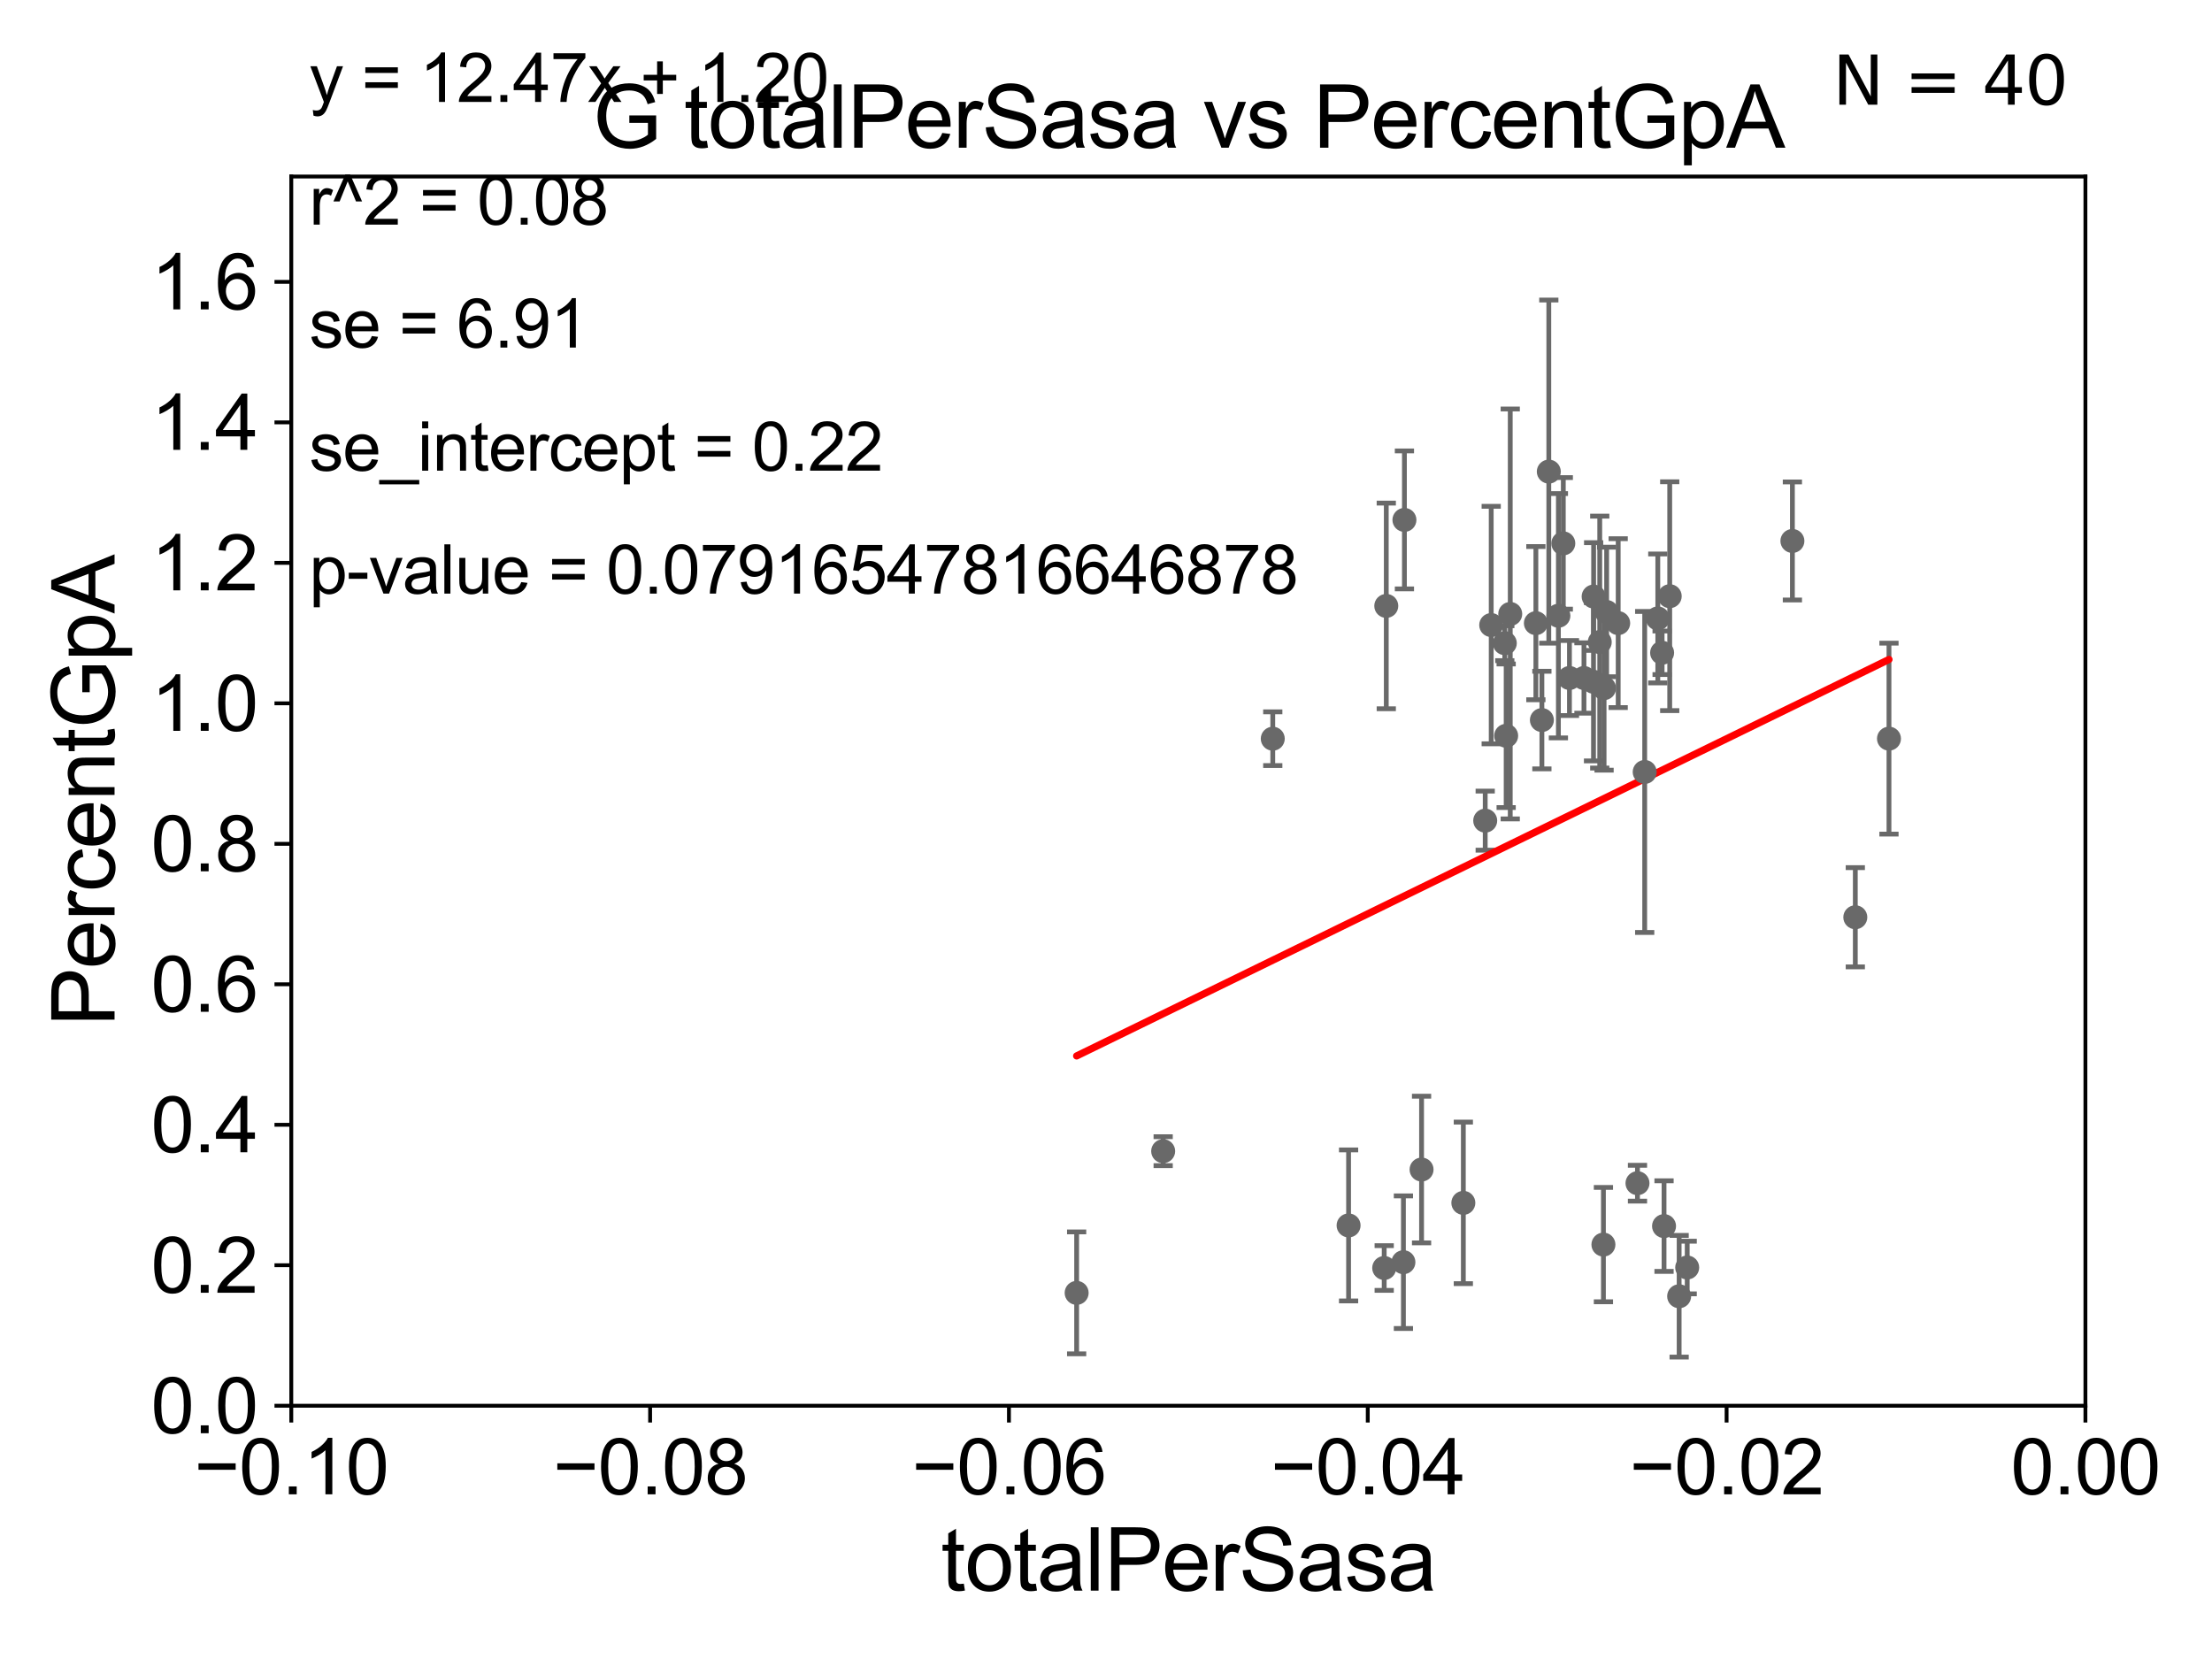<?xml version="1.0" encoding="utf-8" standalone="no"?>
<!DOCTYPE svg PUBLIC "-//W3C//DTD SVG 1.1//EN"
  "http://www.w3.org/Graphics/SVG/1.1/DTD/svg11.dtd">
<svg xmlns:xlink="http://www.w3.org/1999/xlink" width="460.8pt" height="345.6pt" viewBox="0 0 460.8 345.6" xmlns="http://www.w3.org/2000/svg" version="1.1">
 <defs>
  <style type="text/css">*{stroke-linejoin: round; stroke-linecap: butt}</style>
 </defs>
 <g id="figure_1">
  <g id="patch_1">
   <path d="M 0 345.6 
L 460.8 345.6 
L 460.8 0 
L 0 0 
z
" style="fill: #ffffff"/>
  </g>
  <g id="axes_1">
   <g id="patch_2">
    <path d="M 60.68 292.84 
L 434.43 292.84 
L 434.43 36.775 
L 60.68 36.775 
z
" style="fill: #ffffff"/>
   </g>
   <g id="PathCollection_1">
    <defs>
     <path id="md1b684c4c4" d="M 0 1.118 
C 0.297 1.118 0.581 1 0.791 0.791 
C 1 0.581 1.118 0.297 1.118 0 
C 1.118 -0.297 1 -0.581 0.791 -0.791 
C 0.581 -1 0.297 -1.118 0 -1.118 
C -0.297 -1.118 -0.581 -1 -0.791 -0.791 
C -1 -0.581 -1.118 -0.297 -1.118 0 
C -1.118 0.297 -1 0.581 -0.791 0.791 
C -0.581 1 -0.297 1.118 0 1.118 
z
" style="stroke: #696969"/>
    </defs>
    <g clip-path="url(#pcf79a5d7db)">
     <use xlink:href="#md1b684c4c4" x="265.141" y="153.884" style="fill: #696969; stroke: #696969"/>
     <use xlink:href="#md1b684c4c4" x="314.611" y="127.898" style="fill: #696969; stroke: #696969"/>
     <use xlink:href="#md1b684c4c4" x="331.959" y="142.026" style="fill: #696969; stroke: #696969"/>
     <use xlink:href="#md1b684c4c4" x="333.256" y="133.761" style="fill: #696969; stroke: #696969"/>
     <use xlink:href="#md1b684c4c4" x="324.643" y="128.271" style="fill: #696969; stroke: #696969"/>
     <use xlink:href="#md1b684c4c4" x="334.691" y="127.485" style="fill: #696969; stroke: #696969"/>
     <use xlink:href="#md1b684c4c4" x="349.797" y="270.034" style="fill: #696969; stroke: #696969"/>
     <use xlink:href="#md1b684c4c4" x="329.967" y="141.241" style="fill: #696969; stroke: #696969"/>
     <use xlink:href="#md1b684c4c4" x="313.478" y="133.988" style="fill: #696969; stroke: #696969"/>
     <use xlink:href="#md1b684c4c4" x="326.946" y="141.24" style="fill: #696969; stroke: #696969"/>
     <use xlink:href="#md1b684c4c4" x="346.65" y="255.418" style="fill: #696969; stroke: #696969"/>
     <use xlink:href="#md1b684c4c4" x="331.983" y="124.27" style="fill: #696969; stroke: #696969"/>
     <use xlink:href="#md1b684c4c4" x="351.475" y="264.045" style="fill: #696969; stroke: #696969"/>
     <use xlink:href="#md1b684c4c4" x="341.118" y="246.482" style="fill: #696969; stroke: #696969"/>
     <use xlink:href="#md1b684c4c4" x="345.351" y="128.83" style="fill: #696969; stroke: #696969"/>
     <use xlink:href="#md1b684c4c4" x="347.833" y="124.199" style="fill: #696969; stroke: #696969"/>
     <use xlink:href="#md1b684c4c4" x="373.39" y="112.694" style="fill: #696969; stroke: #696969"/>
     <use xlink:href="#md1b684c4c4" x="342.62" y="160.814" style="fill: #696969; stroke: #696969"/>
     <use xlink:href="#md1b684c4c4" x="292.357" y="262.939" style="fill: #696969; stroke: #696969"/>
     <use xlink:href="#md1b684c4c4" x="337.099" y="129.809" style="fill: #696969; stroke: #696969"/>
     <use xlink:href="#md1b684c4c4" x="280.935" y="255.278" style="fill: #696969; stroke: #696969"/>
     <use xlink:href="#md1b684c4c4" x="304.841" y="250.581" style="fill: #696969; stroke: #696969"/>
     <use xlink:href="#md1b684c4c4" x="288.787" y="126.225" style="fill: #696969; stroke: #696969"/>
     <use xlink:href="#md1b684c4c4" x="292.568" y="108.307" style="fill: #696969; stroke: #696969"/>
     <use xlink:href="#md1b684c4c4" x="310.646" y="130.211" style="fill: #696969; stroke: #696969"/>
     <use xlink:href="#md1b684c4c4" x="309.397" y="170.955" style="fill: #696969; stroke: #696969"/>
     <use xlink:href="#md1b684c4c4" x="325.665" y="113.195" style="fill: #696969; stroke: #696969"/>
     <use xlink:href="#md1b684c4c4" x="242.309" y="239.809" style="fill: #696969; stroke: #696969"/>
     <use xlink:href="#md1b684c4c4" x="319.951" y="129.815" style="fill: #696969; stroke: #696969"/>
     <use xlink:href="#md1b684c4c4" x="321.204" y="150.001" style="fill: #696969; stroke: #696969"/>
     <use xlink:href="#md1b684c4c4" x="322.645" y="98.244" style="fill: #696969; stroke: #696969"/>
     <use xlink:href="#md1b684c4c4" x="296.137" y="243.637" style="fill: #696969; stroke: #696969"/>
     <use xlink:href="#md1b684c4c4" x="334.023" y="259.271" style="fill: #696969; stroke: #696969"/>
     <use xlink:href="#md1b684c4c4" x="346.248" y="135.984" style="fill: #696969; stroke: #696969"/>
     <use xlink:href="#md1b684c4c4" x="313.76" y="153.276" style="fill: #696969; stroke: #696969"/>
     <use xlink:href="#md1b684c4c4" x="224.285" y="269.331" style="fill: #696969; stroke: #696969"/>
     <use xlink:href="#md1b684c4c4" x="288.354" y="264.146" style="fill: #696969; stroke: #696969"/>
     <use xlink:href="#md1b684c4c4" x="334.159" y="143.356" style="fill: #696969; stroke: #696969"/>
     <use xlink:href="#md1b684c4c4" x="393.508" y="153.873" style="fill: #696969; stroke: #696969"/>
     <use xlink:href="#md1b684c4c4" x="386.495" y="191.082" style="fill: #696969; stroke: #696969"/>
    </g>
   </g>
   <g id="matplotlib.axis_1">
    <g id="xtick_1">
     <g id="line2d_1">
      <defs>
       <path id="mfd4744ea91" d="M 0 0 
L 0 3.5 
" style="stroke: #000000; stroke-width: 0.8"/>
      </defs>
      <g>
       <use xlink:href="#mfd4744ea91" x="60.68" y="292.84" style="stroke: #000000; stroke-width: 0.8"/>
      </g>
     </g>
     <g id="text_1">
      <!-- −0.10 -->
      <g transform="translate(40.439 311.293)scale(0.16 -0.16)">
       <defs>
        <path id="ArialMT-2212" d="M 3381 1997 
L 356 1997 
L 356 2522 
L 3381 2522 
L 3381 1997 
z
" transform="scale(0.016)"/>
        <path id="ArialMT-30" d="M 266 2259 
Q 266 3072 433 3567 
Q 600 4063 929 4331 
Q 1259 4600 1759 4600 
Q 2128 4600 2406 4451 
Q 2684 4303 2865 4023 
Q 3047 3744 3150 3342 
Q 3253 2941 3253 2259 
Q 3253 1453 3087 958 
Q 2922 463 2592 192 
Q 2263 -78 1759 -78 
Q 1097 -78 719 397 
Q 266 969 266 2259 
z
M 844 2259 
Q 844 1131 1108 757 
Q 1372 384 1759 384 
Q 2147 384 2411 759 
Q 2675 1134 2675 2259 
Q 2675 3391 2411 3762 
Q 2147 4134 1753 4134 
Q 1366 4134 1134 3806 
Q 844 3388 844 2259 
z
" transform="scale(0.016)"/>
        <path id="ArialMT-2e" d="M 581 0 
L 581 641 
L 1222 641 
L 1222 0 
L 581 0 
z
" transform="scale(0.016)"/>
        <path id="ArialMT-31" d="M 2384 0 
L 1822 0 
L 1822 3584 
Q 1619 3391 1289 3197 
Q 959 3003 697 2906 
L 697 3450 
Q 1169 3672 1522 3987 
Q 1875 4303 2022 4600 
L 2384 4600 
L 2384 0 
z
" transform="scale(0.016)"/>
       </defs>
       <use xlink:href="#ArialMT-2212"/>
       <use xlink:href="#ArialMT-30" x="58.398"/>
       <use xlink:href="#ArialMT-2e" x="114.014"/>
       <use xlink:href="#ArialMT-31" x="141.797"/>
       <use xlink:href="#ArialMT-30" x="197.412"/>
      </g>
     </g>
    </g>
    <g id="xtick_2">
     <g id="line2d_2">
      <g>
       <use xlink:href="#mfd4744ea91" x="135.43" y="292.84" style="stroke: #000000; stroke-width: 0.8"/>
      </g>
     </g>
     <g id="text_2">
      <!-- −0.08 -->
      <g transform="translate(115.189 311.293)scale(0.16 -0.16)">
       <defs>
        <path id="ArialMT-38" d="M 1131 2484 
Q 781 2613 612 2850 
Q 444 3088 444 3419 
Q 444 3919 803 4259 
Q 1163 4600 1759 4600 
Q 2359 4600 2725 4251 
Q 3091 3903 3091 3403 
Q 3091 3084 2923 2848 
Q 2756 2613 2416 2484 
Q 2838 2347 3058 2040 
Q 3278 1734 3278 1309 
Q 3278 722 2862 322 
Q 2447 -78 1769 -78 
Q 1091 -78 675 323 
Q 259 725 259 1325 
Q 259 1772 486 2073 
Q 713 2375 1131 2484 
z
M 1019 3438 
Q 1019 3113 1228 2906 
Q 1438 2700 1772 2700 
Q 2097 2700 2305 2904 
Q 2513 3109 2513 3406 
Q 2513 3716 2298 3927 
Q 2084 4138 1766 4138 
Q 1444 4138 1231 3931 
Q 1019 3725 1019 3438 
z
M 838 1322 
Q 838 1081 952 856 
Q 1066 631 1291 507 
Q 1516 384 1775 384 
Q 2178 384 2440 643 
Q 2703 903 2703 1303 
Q 2703 1709 2433 1975 
Q 2163 2241 1756 2241 
Q 1359 2241 1098 1978 
Q 838 1716 838 1322 
z
" transform="scale(0.016)"/>
       </defs>
       <use xlink:href="#ArialMT-2212"/>
       <use xlink:href="#ArialMT-30" x="58.398"/>
       <use xlink:href="#ArialMT-2e" x="114.014"/>
       <use xlink:href="#ArialMT-30" x="141.797"/>
       <use xlink:href="#ArialMT-38" x="197.412"/>
      </g>
     </g>
    </g>
    <g id="xtick_3">
     <g id="line2d_3">
      <g>
       <use xlink:href="#mfd4744ea91" x="210.18" y="292.84" style="stroke: #000000; stroke-width: 0.8"/>
      </g>
     </g>
     <g id="text_3">
      <!-- −0.06 -->
      <g transform="translate(189.939 311.293)scale(0.16 -0.16)">
       <defs>
        <path id="ArialMT-36" d="M 3184 3459 
L 2625 3416 
Q 2550 3747 2413 3897 
Q 2184 4138 1850 4138 
Q 1581 4138 1378 3988 
Q 1113 3794 959 3422 
Q 806 3050 800 2363 
Q 1003 2672 1297 2822 
Q 1591 2972 1913 2972 
Q 2475 2972 2870 2558 
Q 3266 2144 3266 1488 
Q 3266 1056 3080 686 
Q 2894 316 2569 119 
Q 2244 -78 1831 -78 
Q 1128 -78 684 439 
Q 241 956 241 2144 
Q 241 3472 731 4075 
Q 1159 4600 1884 4600 
Q 2425 4600 2770 4297 
Q 3116 3994 3184 3459 
z
M 888 1484 
Q 888 1194 1011 928 
Q 1134 663 1356 523 
Q 1578 384 1822 384 
Q 2178 384 2434 671 
Q 2691 959 2691 1453 
Q 2691 1928 2437 2201 
Q 2184 2475 1800 2475 
Q 1419 2475 1153 2201 
Q 888 1928 888 1484 
z
" transform="scale(0.016)"/>
       </defs>
       <use xlink:href="#ArialMT-2212"/>
       <use xlink:href="#ArialMT-30" x="58.398"/>
       <use xlink:href="#ArialMT-2e" x="114.014"/>
       <use xlink:href="#ArialMT-30" x="141.797"/>
       <use xlink:href="#ArialMT-36" x="197.412"/>
      </g>
     </g>
    </g>
    <g id="xtick_4">
     <g id="line2d_4">
      <g>
       <use xlink:href="#mfd4744ea91" x="284.93" y="292.84" style="stroke: #000000; stroke-width: 0.8"/>
      </g>
     </g>
     <g id="text_4">
      <!-- −0.04 -->
      <g transform="translate(264.689 311.293)scale(0.16 -0.16)">
       <defs>
        <path id="ArialMT-34" d="M 2069 0 
L 2069 1097 
L 81 1097 
L 81 1613 
L 2172 4581 
L 2631 4581 
L 2631 1613 
L 3250 1613 
L 3250 1097 
L 2631 1097 
L 2631 0 
L 2069 0 
z
M 2069 1613 
L 2069 3678 
L 634 1613 
L 2069 1613 
z
" transform="scale(0.016)"/>
       </defs>
       <use xlink:href="#ArialMT-2212"/>
       <use xlink:href="#ArialMT-30" x="58.398"/>
       <use xlink:href="#ArialMT-2e" x="114.014"/>
       <use xlink:href="#ArialMT-30" x="141.797"/>
       <use xlink:href="#ArialMT-34" x="197.412"/>
      </g>
     </g>
    </g>
    <g id="xtick_5">
     <g id="line2d_5">
      <g>
       <use xlink:href="#mfd4744ea91" x="359.68" y="292.84" style="stroke: #000000; stroke-width: 0.8"/>
      </g>
     </g>
     <g id="text_5">
      <!-- −0.02 -->
      <g transform="translate(339.439 311.293)scale(0.16 -0.16)">
       <defs>
        <path id="ArialMT-32" d="M 3222 541 
L 3222 0 
L 194 0 
Q 188 203 259 391 
Q 375 700 629 1000 
Q 884 1300 1366 1694 
Q 2113 2306 2375 2664 
Q 2638 3022 2638 3341 
Q 2638 3675 2398 3904 
Q 2159 4134 1775 4134 
Q 1369 4134 1125 3890 
Q 881 3647 878 3216 
L 300 3275 
Q 359 3922 746 4261 
Q 1134 4600 1788 4600 
Q 2447 4600 2831 4234 
Q 3216 3869 3216 3328 
Q 3216 3053 3103 2787 
Q 2991 2522 2730 2228 
Q 2469 1934 1863 1422 
Q 1356 997 1212 845 
Q 1069 694 975 541 
L 3222 541 
z
" transform="scale(0.016)"/>
       </defs>
       <use xlink:href="#ArialMT-2212"/>
       <use xlink:href="#ArialMT-30" x="58.398"/>
       <use xlink:href="#ArialMT-2e" x="114.014"/>
       <use xlink:href="#ArialMT-30" x="141.797"/>
       <use xlink:href="#ArialMT-32" x="197.412"/>
      </g>
     </g>
    </g>
    <g id="xtick_6">
     <g id="line2d_6">
      <g>
       <use xlink:href="#mfd4744ea91" x="434.43" y="292.84" style="stroke: #000000; stroke-width: 0.8"/>
      </g>
     </g>
     <g id="text_6">
      <!-- 0.00 -->
      <g transform="translate(418.861 311.293)scale(0.16 -0.16)">
       <use xlink:href="#ArialMT-30"/>
       <use xlink:href="#ArialMT-2e" x="55.615"/>
       <use xlink:href="#ArialMT-30" x="83.398"/>
       <use xlink:href="#ArialMT-30" x="139.014"/>
      </g>
     </g>
    </g>
    <g id="text_7">
     <!-- totalPerSasa -->
     <g transform="translate(196.027 331.357)scale(0.18 -0.18)">
      <defs>
       <path id="ArialMT-74" d="M 1650 503 
L 1731 6 
Q 1494 -44 1306 -44 
Q 1000 -44 831 53 
Q 663 150 594 308 
Q 525 466 525 972 
L 525 2881 
L 113 2881 
L 113 3319 
L 525 3319 
L 525 4141 
L 1084 4478 
L 1084 3319 
L 1650 3319 
L 1650 2881 
L 1084 2881 
L 1084 941 
Q 1084 700 1114 631 
Q 1144 563 1211 522 
Q 1278 481 1403 481 
Q 1497 481 1650 503 
z
" transform="scale(0.016)"/>
       <path id="ArialMT-6f" d="M 213 1659 
Q 213 2581 725 3025 
Q 1153 3394 1769 3394 
Q 2453 3394 2887 2945 
Q 3322 2497 3322 1706 
Q 3322 1066 3130 698 
Q 2938 331 2570 128 
Q 2203 -75 1769 -75 
Q 1072 -75 642 372 
Q 213 819 213 1659 
z
M 791 1659 
Q 791 1022 1069 705 
Q 1347 388 1769 388 
Q 2188 388 2466 706 
Q 2744 1025 2744 1678 
Q 2744 2294 2464 2611 
Q 2184 2928 1769 2928 
Q 1347 2928 1069 2612 
Q 791 2297 791 1659 
z
" transform="scale(0.016)"/>
       <path id="ArialMT-61" d="M 2588 409 
Q 2275 144 1986 34 
Q 1697 -75 1366 -75 
Q 819 -75 525 192 
Q 231 459 231 875 
Q 231 1119 342 1320 
Q 453 1522 633 1644 
Q 813 1766 1038 1828 
Q 1203 1872 1538 1913 
Q 2219 1994 2541 2106 
Q 2544 2222 2544 2253 
Q 2544 2597 2384 2738 
Q 2169 2928 1744 2928 
Q 1347 2928 1158 2789 
Q 969 2650 878 2297 
L 328 2372 
Q 403 2725 575 2942 
Q 747 3159 1072 3276 
Q 1397 3394 1825 3394 
Q 2250 3394 2515 3294 
Q 2781 3194 2906 3042 
Q 3031 2891 3081 2659 
Q 3109 2516 3109 2141 
L 3109 1391 
Q 3109 606 3145 398 
Q 3181 191 3288 0 
L 2700 0 
Q 2613 175 2588 409 
z
M 2541 1666 
Q 2234 1541 1622 1453 
Q 1275 1403 1131 1340 
Q 988 1278 909 1158 
Q 831 1038 831 891 
Q 831 666 1001 516 
Q 1172 366 1500 366 
Q 1825 366 2078 508 
Q 2331 650 2450 897 
Q 2541 1088 2541 1459 
L 2541 1666 
z
" transform="scale(0.016)"/>
       <path id="ArialMT-6c" d="M 409 0 
L 409 4581 
L 972 4581 
L 972 0 
L 409 0 
z
" transform="scale(0.016)"/>
       <path id="ArialMT-50" d="M 494 0 
L 494 4581 
L 2222 4581 
Q 2678 4581 2919 4538 
Q 3256 4481 3484 4323 
Q 3713 4166 3852 3881 
Q 3991 3597 3991 3256 
Q 3991 2672 3619 2267 
Q 3247 1863 2275 1863 
L 1100 1863 
L 1100 0 
L 494 0 
z
M 1100 2403 
L 2284 2403 
Q 2872 2403 3119 2622 
Q 3366 2841 3366 3238 
Q 3366 3525 3220 3729 
Q 3075 3934 2838 4000 
Q 2684 4041 2272 4041 
L 1100 4041 
L 1100 2403 
z
" transform="scale(0.016)"/>
       <path id="ArialMT-65" d="M 2694 1069 
L 3275 997 
Q 3138 488 2766 206 
Q 2394 -75 1816 -75 
Q 1088 -75 661 373 
Q 234 822 234 1631 
Q 234 2469 665 2931 
Q 1097 3394 1784 3394 
Q 2450 3394 2872 2941 
Q 3294 2488 3294 1666 
Q 3294 1616 3291 1516 
L 816 1516 
Q 847 969 1125 678 
Q 1403 388 1819 388 
Q 2128 388 2347 550 
Q 2566 713 2694 1069 
z
M 847 1978 
L 2700 1978 
Q 2663 2397 2488 2606 
Q 2219 2931 1791 2931 
Q 1403 2931 1139 2672 
Q 875 2413 847 1978 
z
" transform="scale(0.016)"/>
       <path id="ArialMT-72" d="M 416 0 
L 416 3319 
L 922 3319 
L 922 2816 
Q 1116 3169 1280 3281 
Q 1444 3394 1641 3394 
Q 1925 3394 2219 3213 
L 2025 2691 
Q 1819 2813 1613 2813 
Q 1428 2813 1281 2702 
Q 1134 2591 1072 2394 
Q 978 2094 978 1738 
L 978 0 
L 416 0 
z
" transform="scale(0.016)"/>
       <path id="ArialMT-53" d="M 288 1472 
L 859 1522 
Q 900 1178 1048 958 
Q 1197 738 1509 602 
Q 1822 466 2213 466 
Q 2559 466 2825 569 
Q 3091 672 3220 851 
Q 3350 1031 3350 1244 
Q 3350 1459 3225 1620 
Q 3100 1781 2813 1891 
Q 2628 1963 1997 2114 
Q 1366 2266 1113 2400 
Q 784 2572 623 2826 
Q 463 3081 463 3397 
Q 463 3744 659 4045 
Q 856 4347 1234 4503 
Q 1613 4659 2075 4659 
Q 2584 4659 2973 4495 
Q 3363 4331 3572 4012 
Q 3781 3694 3797 3291 
L 3216 3247 
Q 3169 3681 2898 3903 
Q 2628 4125 2100 4125 
Q 1550 4125 1298 3923 
Q 1047 3722 1047 3438 
Q 1047 3191 1225 3031 
Q 1400 2872 2139 2705 
Q 2878 2538 3153 2413 
Q 3553 2228 3743 1945 
Q 3934 1663 3934 1294 
Q 3934 928 3725 604 
Q 3516 281 3123 101 
Q 2731 -78 2241 -78 
Q 1619 -78 1198 103 
Q 778 284 539 648 
Q 300 1013 288 1472 
z
" transform="scale(0.016)"/>
       <path id="ArialMT-73" d="M 197 991 
L 753 1078 
Q 800 744 1014 566 
Q 1228 388 1613 388 
Q 2000 388 2187 545 
Q 2375 703 2375 916 
Q 2375 1106 2209 1216 
Q 2094 1291 1634 1406 
Q 1016 1563 777 1677 
Q 538 1791 414 1992 
Q 291 2194 291 2438 
Q 291 2659 392 2848 
Q 494 3038 669 3163 
Q 800 3259 1026 3326 
Q 1253 3394 1513 3394 
Q 1903 3394 2198 3281 
Q 2494 3169 2634 2976 
Q 2775 2784 2828 2463 
L 2278 2388 
Q 2241 2644 2061 2787 
Q 1881 2931 1553 2931 
Q 1166 2931 1000 2803 
Q 834 2675 834 2503 
Q 834 2394 903 2306 
Q 972 2216 1119 2156 
Q 1203 2125 1616 2013 
Q 2213 1853 2448 1751 
Q 2684 1650 2818 1456 
Q 2953 1263 2953 975 
Q 2953 694 2789 445 
Q 2625 197 2315 61 
Q 2006 -75 1616 -75 
Q 969 -75 630 194 
Q 291 463 197 991 
z
" transform="scale(0.016)"/>
      </defs>
      <use xlink:href="#ArialMT-74"/>
      <use xlink:href="#ArialMT-6f" x="27.783"/>
      <use xlink:href="#ArialMT-74" x="83.398"/>
      <use xlink:href="#ArialMT-61" x="111.182"/>
      <use xlink:href="#ArialMT-6c" x="166.797"/>
      <use xlink:href="#ArialMT-50" x="189.014"/>
      <use xlink:href="#ArialMT-65" x="255.713"/>
      <use xlink:href="#ArialMT-72" x="311.328"/>
      <use xlink:href="#ArialMT-53" x="344.629"/>
      <use xlink:href="#ArialMT-61" x="411.328"/>
      <use xlink:href="#ArialMT-73" x="466.943"/>
      <use xlink:href="#ArialMT-61" x="516.943"/>
     </g>
    </g>
   </g>
   <g id="matplotlib.axis_2">
    <g id="ytick_1">
     <g id="line2d_7">
      <defs>
       <path id="m5aa71c67ee" d="M 0 0 
L -3.5 0 
" style="stroke: #000000; stroke-width: 0.8"/>
      </defs>
      <g>
       <use xlink:href="#m5aa71c67ee" x="60.68" y="292.84" style="stroke: #000000; stroke-width: 0.8"/>
      </g>
     </g>
     <g id="text_8">
      <!-- 0.0 -->
      <g transform="translate(31.44 298.566)scale(0.16 -0.16)">
       <use xlink:href="#ArialMT-30"/>
       <use xlink:href="#ArialMT-2e" x="55.615"/>
       <use xlink:href="#ArialMT-30" x="83.398"/>
      </g>
     </g>
    </g>
    <g id="ytick_2">
     <g id="line2d_8">
      <g>
       <use xlink:href="#m5aa71c67ee" x="60.68" y="263.575" style="stroke: #000000; stroke-width: 0.8"/>
      </g>
     </g>
     <g id="text_9">
      <!-- 0.2 -->
      <g transform="translate(31.44 269.302)scale(0.16 -0.16)">
       <use xlink:href="#ArialMT-30"/>
       <use xlink:href="#ArialMT-2e" x="55.615"/>
       <use xlink:href="#ArialMT-32" x="83.398"/>
      </g>
     </g>
    </g>
    <g id="ytick_3">
     <g id="line2d_9">
      <g>
       <use xlink:href="#m5aa71c67ee" x="60.68" y="234.311" style="stroke: #000000; stroke-width: 0.8"/>
      </g>
     </g>
     <g id="text_10">
      <!-- 0.4 -->
      <g transform="translate(31.44 240.037)scale(0.16 -0.16)">
       <use xlink:href="#ArialMT-30"/>
       <use xlink:href="#ArialMT-2e" x="55.615"/>
       <use xlink:href="#ArialMT-34" x="83.398"/>
      </g>
     </g>
    </g>
    <g id="ytick_4">
     <g id="line2d_10">
      <g>
       <use xlink:href="#m5aa71c67ee" x="60.68" y="205.046" style="stroke: #000000; stroke-width: 0.8"/>
      </g>
     </g>
     <g id="text_11">
      <!-- 0.6 -->
      <g transform="translate(31.44 210.772)scale(0.16 -0.16)">
       <use xlink:href="#ArialMT-30"/>
       <use xlink:href="#ArialMT-2e" x="55.615"/>
       <use xlink:href="#ArialMT-36" x="83.398"/>
      </g>
     </g>
    </g>
    <g id="ytick_5">
     <g id="line2d_11">
      <g>
       <use xlink:href="#m5aa71c67ee" x="60.68" y="175.782" style="stroke: #000000; stroke-width: 0.8"/>
      </g>
     </g>
     <g id="text_12">
      <!-- 0.8 -->
      <g transform="translate(31.44 181.508)scale(0.16 -0.16)">
       <use xlink:href="#ArialMT-30"/>
       <use xlink:href="#ArialMT-2e" x="55.615"/>
       <use xlink:href="#ArialMT-38" x="83.398"/>
      </g>
     </g>
    </g>
    <g id="ytick_6">
     <g id="line2d_12">
      <g>
       <use xlink:href="#m5aa71c67ee" x="60.68" y="146.517" style="stroke: #000000; stroke-width: 0.8"/>
      </g>
     </g>
     <g id="text_13">
      <!-- 1.0 -->
      <g transform="translate(31.44 152.243)scale(0.16 -0.16)">
       <use xlink:href="#ArialMT-31"/>
       <use xlink:href="#ArialMT-2e" x="55.615"/>
       <use xlink:href="#ArialMT-30" x="83.398"/>
      </g>
     </g>
    </g>
    <g id="ytick_7">
     <g id="line2d_13">
      <g>
       <use xlink:href="#m5aa71c67ee" x="60.68" y="117.252" style="stroke: #000000; stroke-width: 0.8"/>
      </g>
     </g>
     <g id="text_14">
      <!-- 1.2 -->
      <g transform="translate(31.44 122.979)scale(0.16 -0.16)">
       <use xlink:href="#ArialMT-31"/>
       <use xlink:href="#ArialMT-2e" x="55.615"/>
       <use xlink:href="#ArialMT-32" x="83.398"/>
      </g>
     </g>
    </g>
    <g id="ytick_8">
     <g id="line2d_14">
      <g>
       <use xlink:href="#m5aa71c67ee" x="60.68" y="87.988" style="stroke: #000000; stroke-width: 0.8"/>
      </g>
     </g>
     <g id="text_15">
      <!-- 1.4 -->
      <g transform="translate(31.44 93.714)scale(0.16 -0.16)">
       <use xlink:href="#ArialMT-31"/>
       <use xlink:href="#ArialMT-2e" x="55.615"/>
       <use xlink:href="#ArialMT-34" x="83.398"/>
      </g>
     </g>
    </g>
    <g id="ytick_9">
     <g id="line2d_15">
      <g>
       <use xlink:href="#m5aa71c67ee" x="60.68" y="58.723" style="stroke: #000000; stroke-width: 0.8"/>
      </g>
     </g>
     <g id="text_16">
      <!-- 1.6 -->
      <g transform="translate(31.44 64.45)scale(0.16 -0.16)">
       <use xlink:href="#ArialMT-31"/>
       <use xlink:href="#ArialMT-2e" x="55.615"/>
       <use xlink:href="#ArialMT-36" x="83.398"/>
      </g>
     </g>
    </g>
    <g id="text_17">
     <!-- PercentGpA -->
     <g transform="translate(23.863 213.831)rotate(-90)scale(0.18 -0.18)">
      <defs>
       <path id="ArialMT-63" d="M 2588 1216 
L 3141 1144 
Q 3050 572 2676 248 
Q 2303 -75 1759 -75 
Q 1078 -75 664 370 
Q 250 816 250 1647 
Q 250 2184 428 2587 
Q 606 2991 970 3192 
Q 1334 3394 1763 3394 
Q 2303 3394 2647 3120 
Q 2991 2847 3088 2344 
L 2541 2259 
Q 2463 2594 2264 2762 
Q 2066 2931 1784 2931 
Q 1359 2931 1093 2626 
Q 828 2322 828 1663 
Q 828 994 1084 691 
Q 1341 388 1753 388 
Q 2084 388 2306 591 
Q 2528 794 2588 1216 
z
" transform="scale(0.016)"/>
       <path id="ArialMT-6e" d="M 422 0 
L 422 3319 
L 928 3319 
L 928 2847 
Q 1294 3394 1984 3394 
Q 2284 3394 2536 3286 
Q 2788 3178 2913 3003 
Q 3038 2828 3088 2588 
Q 3119 2431 3119 2041 
L 3119 0 
L 2556 0 
L 2556 2019 
Q 2556 2363 2490 2533 
Q 2425 2703 2258 2804 
Q 2091 2906 1866 2906 
Q 1506 2906 1245 2678 
Q 984 2450 984 1813 
L 984 0 
L 422 0 
z
" transform="scale(0.016)"/>
       <path id="ArialMT-47" d="M 2638 1797 
L 2638 2334 
L 4578 2338 
L 4578 638 
Q 4131 281 3656 101 
Q 3181 -78 2681 -78 
Q 2006 -78 1454 211 
Q 903 500 622 1047 
Q 341 1594 341 2269 
Q 341 2938 620 3517 
Q 900 4097 1425 4378 
Q 1950 4659 2634 4659 
Q 3131 4659 3532 4498 
Q 3934 4338 4162 4050 
Q 4391 3763 4509 3300 
L 3963 3150 
Q 3859 3500 3706 3700 
Q 3553 3900 3268 4020 
Q 2984 4141 2638 4141 
Q 2222 4141 1919 4014 
Q 1616 3888 1430 3681 
Q 1244 3475 1141 3228 
Q 966 2803 966 2306 
Q 966 1694 1177 1281 
Q 1388 869 1791 669 
Q 2194 469 2647 469 
Q 3041 469 3416 620 
Q 3791 772 3984 944 
L 3984 1797 
L 2638 1797 
z
" transform="scale(0.016)"/>
       <path id="ArialMT-70" d="M 422 -1272 
L 422 3319 
L 934 3319 
L 934 2888 
Q 1116 3141 1344 3267 
Q 1572 3394 1897 3394 
Q 2322 3394 2647 3175 
Q 2972 2956 3137 2557 
Q 3303 2159 3303 1684 
Q 3303 1175 3120 767 
Q 2938 359 2589 142 
Q 2241 -75 1856 -75 
Q 1575 -75 1351 44 
Q 1128 163 984 344 
L 984 -1272 
L 422 -1272 
z
M 931 1641 
Q 931 1000 1190 694 
Q 1450 388 1819 388 
Q 2194 388 2461 705 
Q 2728 1022 2728 1688 
Q 2728 2322 2467 2637 
Q 2206 2953 1844 2953 
Q 1484 2953 1207 2617 
Q 931 2281 931 1641 
z
" transform="scale(0.016)"/>
       <path id="ArialMT-41" d="M -9 0 
L 1750 4581 
L 2403 4581 
L 4278 0 
L 3588 0 
L 3053 1388 
L 1138 1388 
L 634 0 
L -9 0 
z
M 1313 1881 
L 2866 1881 
L 2388 3150 
Q 2169 3728 2063 4100 
Q 1975 3659 1816 3225 
L 1313 1881 
z
" transform="scale(0.016)"/>
      </defs>
      <use xlink:href="#ArialMT-50"/>
      <use xlink:href="#ArialMT-65" x="66.699"/>
      <use xlink:href="#ArialMT-72" x="122.314"/>
      <use xlink:href="#ArialMT-63" x="155.615"/>
      <use xlink:href="#ArialMT-65" x="205.615"/>
      <use xlink:href="#ArialMT-6e" x="261.23"/>
      <use xlink:href="#ArialMT-74" x="316.846"/>
      <use xlink:href="#ArialMT-47" x="344.629"/>
      <use xlink:href="#ArialMT-70" x="422.412"/>
      <use xlink:href="#ArialMT-41" x="478.027"/>
     </g>
    </g>
   </g>
   <g id="LineCollection_1">
    <path d="M 265.141 159.478 
L 265.141 148.29 
" clip-path="url(#pcf79a5d7db)" style="fill: none; stroke: #696969"/>
    <path d="M 314.611 170.595 
L 314.611 85.201 
" clip-path="url(#pcf79a5d7db)" style="fill: none; stroke: #696969"/>
    <path d="M 331.959 158.513 
L 331.959 125.539 
" clip-path="url(#pcf79a5d7db)" style="fill: none; stroke: #696969"/>
    <path d="M 333.256 160.002 
L 333.256 107.521 
" clip-path="url(#pcf79a5d7db)" style="fill: none; stroke: #696969"/>
    <path d="M 324.643 153.721 
L 324.643 102.821 
" clip-path="url(#pcf79a5d7db)" style="fill: none; stroke: #696969"/>
    <path d="M 334.691 140.978 
L 334.691 113.992 
" clip-path="url(#pcf79a5d7db)" style="fill: none; stroke: #696969"/>
    <path d="M 349.797 282.705 
L 349.797 257.362 
" clip-path="url(#pcf79a5d7db)" style="fill: none; stroke: #696969"/>
    <path d="M 329.967 148.57 
L 329.967 133.913 
" clip-path="url(#pcf79a5d7db)" style="fill: none; stroke: #696969"/>
    <path d="M 313.478 137.624 
L 313.478 130.353 
" clip-path="url(#pcf79a5d7db)" style="fill: none; stroke: #696969"/>
    <path d="M 326.946 149.056 
L 326.946 133.425 
" clip-path="url(#pcf79a5d7db)" style="fill: none; stroke: #696969"/>
    <path d="M 346.65 264.856 
L 346.65 245.979 
" clip-path="url(#pcf79a5d7db)" style="fill: none; stroke: #696969"/>
    <path d="M 331.983 135.492 
L 331.983 113.048 
" clip-path="url(#pcf79a5d7db)" style="fill: none; stroke: #696969"/>
    <path d="M 351.475 269.528 
L 351.475 258.562 
" clip-path="url(#pcf79a5d7db)" style="fill: none; stroke: #696969"/>
    <path d="M 341.118 250.215 
L 341.118 242.748 
" clip-path="url(#pcf79a5d7db)" style="fill: none; stroke: #696969"/>
    <path d="M 345.351 142.256 
L 345.351 115.404 
" clip-path="url(#pcf79a5d7db)" style="fill: none; stroke: #696969"/>
    <path d="M 347.833 148.034 
L 347.833 100.364 
" clip-path="url(#pcf79a5d7db)" style="fill: none; stroke: #696969"/>
    <path d="M 373.39 124.987 
L 373.39 100.401 
" clip-path="url(#pcf79a5d7db)" style="fill: none; stroke: #696969"/>
    <path d="M 342.62 194.248 
L 342.62 127.379 
" clip-path="url(#pcf79a5d7db)" style="fill: none; stroke: #696969"/>
    <path d="M 292.357 276.751 
L 292.357 249.126 
" clip-path="url(#pcf79a5d7db)" style="fill: none; stroke: #696969"/>
    <path d="M 337.099 147.398 
L 337.099 112.22 
" clip-path="url(#pcf79a5d7db)" style="fill: none; stroke: #696969"/>
    <path d="M 280.935 271.005 
L 280.935 239.552 
" clip-path="url(#pcf79a5d7db)" style="fill: none; stroke: #696969"/>
    <path d="M 304.841 267.408 
L 304.841 233.754 
" clip-path="url(#pcf79a5d7db)" style="fill: none; stroke: #696969"/>
    <path d="M 288.787 147.644 
L 288.787 104.806 
" clip-path="url(#pcf79a5d7db)" style="fill: none; stroke: #696969"/>
    <path d="M 292.568 122.681 
L 292.568 93.933 
" clip-path="url(#pcf79a5d7db)" style="fill: none; stroke: #696969"/>
    <path d="M 310.646 154.95 
L 310.646 105.473 
" clip-path="url(#pcf79a5d7db)" style="fill: none; stroke: #696969"/>
    <path d="M 309.397 177.108 
L 309.397 164.801 
" clip-path="url(#pcf79a5d7db)" style="fill: none; stroke: #696969"/>
    <path d="M 325.665 126.9 
L 325.665 99.49 
" clip-path="url(#pcf79a5d7db)" style="fill: none; stroke: #696969"/>
    <path d="M 242.309 242.825 
L 242.309 236.793 
" clip-path="url(#pcf79a5d7db)" style="fill: none; stroke: #696969"/>
    <path d="M 319.951 145.774 
L 319.951 113.856 
" clip-path="url(#pcf79a5d7db)" style="fill: none; stroke: #696969"/>
    <path d="M 321.204 160.164 
L 321.204 139.838 
" clip-path="url(#pcf79a5d7db)" style="fill: none; stroke: #696969"/>
    <path d="M 322.645 133.986 
L 322.645 62.503 
" clip-path="url(#pcf79a5d7db)" style="fill: none; stroke: #696969"/>
    <path d="M 296.137 258.912 
L 296.137 228.361 
" clip-path="url(#pcf79a5d7db)" style="fill: none; stroke: #696969"/>
    <path d="M 334.023 271.182 
L 334.023 247.36 
" clip-path="url(#pcf79a5d7db)" style="fill: none; stroke: #696969"/>
    <path d="M 346.248 140.52 
L 346.248 131.448 
" clip-path="url(#pcf79a5d7db)" style="fill: none; stroke: #696969"/>
    <path d="M 313.76 168.229 
L 313.76 138.323 
" clip-path="url(#pcf79a5d7db)" style="fill: none; stroke: #696969"/>
    <path d="M 224.285 282.032 
L 224.285 256.63 
" clip-path="url(#pcf79a5d7db)" style="fill: none; stroke: #696969"/>
    <path d="M 288.354 268.803 
L 288.354 259.488 
" clip-path="url(#pcf79a5d7db)" style="fill: none; stroke: #696969"/>
    <path d="M 334.159 160.438 
L 334.159 126.274 
" clip-path="url(#pcf79a5d7db)" style="fill: none; stroke: #696969"/>
    <path d="M 393.508 173.761 
L 393.508 133.985 
" clip-path="url(#pcf79a5d7db)" style="fill: none; stroke: #696969"/>
    <path d="M 386.495 201.42 
L 386.495 180.744 
" clip-path="url(#pcf79a5d7db)" style="fill: none; stroke: #696969"/>
   </g>
   <g id="line2d_16">
    <defs>
     <path id="md0ecd749f9" d="M 2 0 
L -2 -0 
" style="stroke: #696969"/>
    </defs>
    <g clip-path="url(#pcf79a5d7db)">
     <use xlink:href="#md0ecd749f9" x="265.141" y="159.478" style="fill: #696969; stroke: #696969"/>
     <use xlink:href="#md0ecd749f9" x="314.611" y="170.595" style="fill: #696969; stroke: #696969"/>
     <use xlink:href="#md0ecd749f9" x="331.959" y="158.513" style="fill: #696969; stroke: #696969"/>
     <use xlink:href="#md0ecd749f9" x="333.256" y="160.002" style="fill: #696969; stroke: #696969"/>
     <use xlink:href="#md0ecd749f9" x="324.643" y="153.721" style="fill: #696969; stroke: #696969"/>
     <use xlink:href="#md0ecd749f9" x="334.691" y="140.978" style="fill: #696969; stroke: #696969"/>
     <use xlink:href="#md0ecd749f9" x="349.797" y="282.705" style="fill: #696969; stroke: #696969"/>
     <use xlink:href="#md0ecd749f9" x="329.967" y="148.57" style="fill: #696969; stroke: #696969"/>
     <use xlink:href="#md0ecd749f9" x="313.478" y="137.624" style="fill: #696969; stroke: #696969"/>
     <use xlink:href="#md0ecd749f9" x="326.946" y="149.056" style="fill: #696969; stroke: #696969"/>
     <use xlink:href="#md0ecd749f9" x="346.65" y="264.856" style="fill: #696969; stroke: #696969"/>
     <use xlink:href="#md0ecd749f9" x="331.983" y="135.492" style="fill: #696969; stroke: #696969"/>
     <use xlink:href="#md0ecd749f9" x="351.475" y="269.528" style="fill: #696969; stroke: #696969"/>
     <use xlink:href="#md0ecd749f9" x="341.118" y="250.215" style="fill: #696969; stroke: #696969"/>
     <use xlink:href="#md0ecd749f9" x="345.351" y="142.256" style="fill: #696969; stroke: #696969"/>
     <use xlink:href="#md0ecd749f9" x="347.833" y="148.034" style="fill: #696969; stroke: #696969"/>
     <use xlink:href="#md0ecd749f9" x="373.39" y="124.987" style="fill: #696969; stroke: #696969"/>
     <use xlink:href="#md0ecd749f9" x="342.62" y="194.248" style="fill: #696969; stroke: #696969"/>
     <use xlink:href="#md0ecd749f9" x="292.357" y="276.751" style="fill: #696969; stroke: #696969"/>
     <use xlink:href="#md0ecd749f9" x="337.099" y="147.398" style="fill: #696969; stroke: #696969"/>
     <use xlink:href="#md0ecd749f9" x="280.935" y="271.005" style="fill: #696969; stroke: #696969"/>
     <use xlink:href="#md0ecd749f9" x="304.841" y="267.408" style="fill: #696969; stroke: #696969"/>
     <use xlink:href="#md0ecd749f9" x="288.787" y="147.644" style="fill: #696969; stroke: #696969"/>
     <use xlink:href="#md0ecd749f9" x="292.568" y="122.681" style="fill: #696969; stroke: #696969"/>
     <use xlink:href="#md0ecd749f9" x="310.646" y="154.95" style="fill: #696969; stroke: #696969"/>
     <use xlink:href="#md0ecd749f9" x="309.397" y="177.108" style="fill: #696969; stroke: #696969"/>
     <use xlink:href="#md0ecd749f9" x="325.665" y="126.9" style="fill: #696969; stroke: #696969"/>
     <use xlink:href="#md0ecd749f9" x="242.309" y="242.825" style="fill: #696969; stroke: #696969"/>
     <use xlink:href="#md0ecd749f9" x="319.951" y="145.774" style="fill: #696969; stroke: #696969"/>
     <use xlink:href="#md0ecd749f9" x="321.204" y="160.164" style="fill: #696969; stroke: #696969"/>
     <use xlink:href="#md0ecd749f9" x="322.645" y="133.986" style="fill: #696969; stroke: #696969"/>
     <use xlink:href="#md0ecd749f9" x="296.137" y="258.912" style="fill: #696969; stroke: #696969"/>
     <use xlink:href="#md0ecd749f9" x="334.023" y="271.182" style="fill: #696969; stroke: #696969"/>
     <use xlink:href="#md0ecd749f9" x="346.248" y="140.52" style="fill: #696969; stroke: #696969"/>
     <use xlink:href="#md0ecd749f9" x="313.76" y="168.229" style="fill: #696969; stroke: #696969"/>
     <use xlink:href="#md0ecd749f9" x="224.285" y="282.032" style="fill: #696969; stroke: #696969"/>
     <use xlink:href="#md0ecd749f9" x="288.354" y="268.803" style="fill: #696969; stroke: #696969"/>
     <use xlink:href="#md0ecd749f9" x="334.159" y="160.438" style="fill: #696969; stroke: #696969"/>
     <use xlink:href="#md0ecd749f9" x="393.508" y="173.761" style="fill: #696969; stroke: #696969"/>
     <use xlink:href="#md0ecd749f9" x="386.495" y="201.42" style="fill: #696969; stroke: #696969"/>
    </g>
   </g>
   <g id="line2d_17">
    <g clip-path="url(#pcf79a5d7db)">
     <use xlink:href="#md0ecd749f9" x="265.141" y="148.29" style="fill: #696969; stroke: #696969"/>
     <use xlink:href="#md0ecd749f9" x="314.611" y="85.201" style="fill: #696969; stroke: #696969"/>
     <use xlink:href="#md0ecd749f9" x="331.959" y="125.539" style="fill: #696969; stroke: #696969"/>
     <use xlink:href="#md0ecd749f9" x="333.256" y="107.521" style="fill: #696969; stroke: #696969"/>
     <use xlink:href="#md0ecd749f9" x="324.643" y="102.821" style="fill: #696969; stroke: #696969"/>
     <use xlink:href="#md0ecd749f9" x="334.691" y="113.992" style="fill: #696969; stroke: #696969"/>
     <use xlink:href="#md0ecd749f9" x="349.797" y="257.362" style="fill: #696969; stroke: #696969"/>
     <use xlink:href="#md0ecd749f9" x="329.967" y="133.913" style="fill: #696969; stroke: #696969"/>
     <use xlink:href="#md0ecd749f9" x="313.478" y="130.353" style="fill: #696969; stroke: #696969"/>
     <use xlink:href="#md0ecd749f9" x="326.946" y="133.425" style="fill: #696969; stroke: #696969"/>
     <use xlink:href="#md0ecd749f9" x="346.65" y="245.979" style="fill: #696969; stroke: #696969"/>
     <use xlink:href="#md0ecd749f9" x="331.983" y="113.048" style="fill: #696969; stroke: #696969"/>
     <use xlink:href="#md0ecd749f9" x="351.475" y="258.562" style="fill: #696969; stroke: #696969"/>
     <use xlink:href="#md0ecd749f9" x="341.118" y="242.748" style="fill: #696969; stroke: #696969"/>
     <use xlink:href="#md0ecd749f9" x="345.351" y="115.404" style="fill: #696969; stroke: #696969"/>
     <use xlink:href="#md0ecd749f9" x="347.833" y="100.364" style="fill: #696969; stroke: #696969"/>
     <use xlink:href="#md0ecd749f9" x="373.39" y="100.401" style="fill: #696969; stroke: #696969"/>
     <use xlink:href="#md0ecd749f9" x="342.62" y="127.379" style="fill: #696969; stroke: #696969"/>
     <use xlink:href="#md0ecd749f9" x="292.357" y="249.126" style="fill: #696969; stroke: #696969"/>
     <use xlink:href="#md0ecd749f9" x="337.099" y="112.22" style="fill: #696969; stroke: #696969"/>
     <use xlink:href="#md0ecd749f9" x="280.935" y="239.552" style="fill: #696969; stroke: #696969"/>
     <use xlink:href="#md0ecd749f9" x="304.841" y="233.754" style="fill: #696969; stroke: #696969"/>
     <use xlink:href="#md0ecd749f9" x="288.787" y="104.806" style="fill: #696969; stroke: #696969"/>
     <use xlink:href="#md0ecd749f9" x="292.568" y="93.933" style="fill: #696969; stroke: #696969"/>
     <use xlink:href="#md0ecd749f9" x="310.646" y="105.473" style="fill: #696969; stroke: #696969"/>
     <use xlink:href="#md0ecd749f9" x="309.397" y="164.801" style="fill: #696969; stroke: #696969"/>
     <use xlink:href="#md0ecd749f9" x="325.665" y="99.49" style="fill: #696969; stroke: #696969"/>
     <use xlink:href="#md0ecd749f9" x="242.309" y="236.793" style="fill: #696969; stroke: #696969"/>
     <use xlink:href="#md0ecd749f9" x="319.951" y="113.856" style="fill: #696969; stroke: #696969"/>
     <use xlink:href="#md0ecd749f9" x="321.204" y="139.838" style="fill: #696969; stroke: #696969"/>
     <use xlink:href="#md0ecd749f9" x="322.645" y="62.503" style="fill: #696969; stroke: #696969"/>
     <use xlink:href="#md0ecd749f9" x="296.137" y="228.361" style="fill: #696969; stroke: #696969"/>
     <use xlink:href="#md0ecd749f9" x="334.023" y="247.36" style="fill: #696969; stroke: #696969"/>
     <use xlink:href="#md0ecd749f9" x="346.248" y="131.448" style="fill: #696969; stroke: #696969"/>
     <use xlink:href="#md0ecd749f9" x="313.76" y="138.323" style="fill: #696969; stroke: #696969"/>
     <use xlink:href="#md0ecd749f9" x="224.285" y="256.63" style="fill: #696969; stroke: #696969"/>
     <use xlink:href="#md0ecd749f9" x="288.354" y="259.488" style="fill: #696969; stroke: #696969"/>
     <use xlink:href="#md0ecd749f9" x="334.159" y="126.274" style="fill: #696969; stroke: #696969"/>
     <use xlink:href="#md0ecd749f9" x="393.508" y="133.985" style="fill: #696969; stroke: #696969"/>
     <use xlink:href="#md0ecd749f9" x="386.495" y="180.744" style="fill: #696969; stroke: #696969"/>
    </g>
   </g>
   <g id="line2d_18">
    <path d="M 265.141 200.029 
L 314.611 175.885 
L 331.959 167.418 
L 333.256 166.786 
L 324.643 170.989 
L 334.691 166.085 
L 349.797 158.713 
L 329.967 168.391 
L 313.478 176.438 
L 326.946 169.865 
L 346.65 160.249 
L 331.983 167.407 
L 351.475 157.894 
L 341.118 162.949 
L 345.351 160.883 
L 347.833 159.671 
L 373.39 147.198 
L 342.62 162.215 
L 292.357 186.746 
L 337.099 164.91 
L 280.935 192.321 
L 304.841 180.654 
L 288.787 188.488 
L 292.568 186.643 
L 310.646 177.82 
L 309.397 178.43 
L 325.665 170.49 
L 242.309 211.172 
L 319.951 173.279 
L 321.204 172.668 
L 322.645 171.964 
L 296.137 184.901 
L 334.023 166.411 
L 346.248 160.445 
L 313.76 176.301 
L 224.285 219.969 
L 288.354 188.7 
L 334.159 166.345 
L 393.508 137.38 
L 386.495 140.803 
" clip-path="url(#pcf79a5d7db)" style="fill: none; stroke: #ff0000; stroke-width: 1.5; stroke-linecap: square"/>
   </g>
   <g id="line2d_19">
    <defs>
     <path id="m8bebcdfcdf" d="M 0 2 
C 0.53 2 1.039 1.789 1.414 1.414 
C 1.789 1.039 2 0.53 2 0 
C 2 -0.53 1.789 -1.039 1.414 -1.414 
C 1.039 -1.789 0.53 -2 0 -2 
C -0.53 -2 -1.039 -1.789 -1.414 -1.414 
C -1.789 -1.039 -2 -0.53 -2 0 
C -2 0.53 -1.789 1.039 -1.414 1.414 
C -1.039 1.789 -0.53 2 0 2 
z
" style="stroke: #696969"/>
    </defs>
    <g clip-path="url(#pcf79a5d7db)">
     <use xlink:href="#m8bebcdfcdf" x="265.141" y="153.884" style="fill: #696969; stroke: #696969"/>
     <use xlink:href="#m8bebcdfcdf" x="314.611" y="127.898" style="fill: #696969; stroke: #696969"/>
     <use xlink:href="#m8bebcdfcdf" x="331.959" y="142.026" style="fill: #696969; stroke: #696969"/>
     <use xlink:href="#m8bebcdfcdf" x="333.256" y="133.761" style="fill: #696969; stroke: #696969"/>
     <use xlink:href="#m8bebcdfcdf" x="324.643" y="128.271" style="fill: #696969; stroke: #696969"/>
     <use xlink:href="#m8bebcdfcdf" x="334.691" y="127.485" style="fill: #696969; stroke: #696969"/>
     <use xlink:href="#m8bebcdfcdf" x="349.797" y="270.034" style="fill: #696969; stroke: #696969"/>
     <use xlink:href="#m8bebcdfcdf" x="329.967" y="141.241" style="fill: #696969; stroke: #696969"/>
     <use xlink:href="#m8bebcdfcdf" x="313.478" y="133.988" style="fill: #696969; stroke: #696969"/>
     <use xlink:href="#m8bebcdfcdf" x="326.946" y="141.24" style="fill: #696969; stroke: #696969"/>
     <use xlink:href="#m8bebcdfcdf" x="346.65" y="255.418" style="fill: #696969; stroke: #696969"/>
     <use xlink:href="#m8bebcdfcdf" x="331.983" y="124.27" style="fill: #696969; stroke: #696969"/>
     <use xlink:href="#m8bebcdfcdf" x="351.475" y="264.045" style="fill: #696969; stroke: #696969"/>
     <use xlink:href="#m8bebcdfcdf" x="341.118" y="246.482" style="fill: #696969; stroke: #696969"/>
     <use xlink:href="#m8bebcdfcdf" x="345.351" y="128.83" style="fill: #696969; stroke: #696969"/>
     <use xlink:href="#m8bebcdfcdf" x="347.833" y="124.199" style="fill: #696969; stroke: #696969"/>
     <use xlink:href="#m8bebcdfcdf" x="373.39" y="112.694" style="fill: #696969; stroke: #696969"/>
     <use xlink:href="#m8bebcdfcdf" x="342.62" y="160.814" style="fill: #696969; stroke: #696969"/>
     <use xlink:href="#m8bebcdfcdf" x="292.357" y="262.939" style="fill: #696969; stroke: #696969"/>
     <use xlink:href="#m8bebcdfcdf" x="337.099" y="129.809" style="fill: #696969; stroke: #696969"/>
     <use xlink:href="#m8bebcdfcdf" x="280.935" y="255.278" style="fill: #696969; stroke: #696969"/>
     <use xlink:href="#m8bebcdfcdf" x="304.841" y="250.581" style="fill: #696969; stroke: #696969"/>
     <use xlink:href="#m8bebcdfcdf" x="288.787" y="126.225" style="fill: #696969; stroke: #696969"/>
     <use xlink:href="#m8bebcdfcdf" x="292.568" y="108.307" style="fill: #696969; stroke: #696969"/>
     <use xlink:href="#m8bebcdfcdf" x="310.646" y="130.211" style="fill: #696969; stroke: #696969"/>
     <use xlink:href="#m8bebcdfcdf" x="309.397" y="170.955" style="fill: #696969; stroke: #696969"/>
     <use xlink:href="#m8bebcdfcdf" x="325.665" y="113.195" style="fill: #696969; stroke: #696969"/>
     <use xlink:href="#m8bebcdfcdf" x="242.309" y="239.809" style="fill: #696969; stroke: #696969"/>
     <use xlink:href="#m8bebcdfcdf" x="319.951" y="129.815" style="fill: #696969; stroke: #696969"/>
     <use xlink:href="#m8bebcdfcdf" x="321.204" y="150.001" style="fill: #696969; stroke: #696969"/>
     <use xlink:href="#m8bebcdfcdf" x="322.645" y="98.244" style="fill: #696969; stroke: #696969"/>
     <use xlink:href="#m8bebcdfcdf" x="296.137" y="243.637" style="fill: #696969; stroke: #696969"/>
     <use xlink:href="#m8bebcdfcdf" x="334.023" y="259.271" style="fill: #696969; stroke: #696969"/>
     <use xlink:href="#m8bebcdfcdf" x="346.248" y="135.984" style="fill: #696969; stroke: #696969"/>
     <use xlink:href="#m8bebcdfcdf" x="313.76" y="153.276" style="fill: #696969; stroke: #696969"/>
     <use xlink:href="#m8bebcdfcdf" x="224.285" y="269.331" style="fill: #696969; stroke: #696969"/>
     <use xlink:href="#m8bebcdfcdf" x="288.354" y="264.146" style="fill: #696969; stroke: #696969"/>
     <use xlink:href="#m8bebcdfcdf" x="334.159" y="143.356" style="fill: #696969; stroke: #696969"/>
     <use xlink:href="#m8bebcdfcdf" x="393.508" y="153.873" style="fill: #696969; stroke: #696969"/>
     <use xlink:href="#m8bebcdfcdf" x="386.495" y="191.082" style="fill: #696969; stroke: #696969"/>
    </g>
   </g>
   <g id="patch_3">
    <path d="M 60.68 292.84 
L 60.68 36.775 
" style="fill: none; stroke: #000000; stroke-width: 0.8; stroke-linejoin: miter; stroke-linecap: square"/>
   </g>
   <g id="patch_4">
    <path d="M 434.43 292.84 
L 434.43 36.775 
" style="fill: none; stroke: #000000; stroke-width: 0.8; stroke-linejoin: miter; stroke-linecap: square"/>
   </g>
   <g id="patch_5">
    <path d="M 60.68 292.84 
L 434.43 292.84 
" style="fill: none; stroke: #000000; stroke-width: 0.8; stroke-linejoin: miter; stroke-linecap: square"/>
   </g>
   <g id="patch_6">
    <path d="M 60.68 36.775 
L 434.43 36.775 
" style="fill: none; stroke: #000000; stroke-width: 0.8; stroke-linejoin: miter; stroke-linecap: square"/>
   </g>
   <g id="text_18">
    <!-- N = 40 -->
    <g transform="translate(381.773 21.806)scale(0.14 -0.14)">
     <defs>
      <path id="DejaVuSans-4e" d="M 628 4666 
L 1478 4666 
L 3547 763 
L 3547 4666 
L 4159 4666 
L 4159 0 
L 3309 0 
L 1241 3903 
L 1241 0 
L 628 0 
L 628 4666 
z
" transform="scale(0.016)"/>
      <path id="DejaVuSans-20" transform="scale(0.016)"/>
      <path id="DejaVuSans-3d" d="M 678 2906 
L 4684 2906 
L 4684 2381 
L 678 2381 
L 678 2906 
z
M 678 1631 
L 4684 1631 
L 4684 1100 
L 678 1100 
L 678 1631 
z
" transform="scale(0.016)"/>
      <path id="DejaVuSans-34" d="M 2419 4116 
L 825 1625 
L 2419 1625 
L 2419 4116 
z
M 2253 4666 
L 3047 4666 
L 3047 1625 
L 3713 1625 
L 3713 1100 
L 3047 1100 
L 3047 0 
L 2419 0 
L 2419 1100 
L 313 1100 
L 313 1709 
L 2253 4666 
z
" transform="scale(0.016)"/>
      <path id="DejaVuSans-30" d="M 2034 4250 
Q 1547 4250 1301 3770 
Q 1056 3291 1056 2328 
Q 1056 1369 1301 889 
Q 1547 409 2034 409 
Q 2525 409 2770 889 
Q 3016 1369 3016 2328 
Q 3016 3291 2770 3770 
Q 2525 4250 2034 4250 
z
M 2034 4750 
Q 2819 4750 3233 4129 
Q 3647 3509 3647 2328 
Q 3647 1150 3233 529 
Q 2819 -91 2034 -91 
Q 1250 -91 836 529 
Q 422 1150 422 2328 
Q 422 3509 836 4129 
Q 1250 4750 2034 4750 
z
" transform="scale(0.016)"/>
     </defs>
     <use xlink:href="#DejaVuSans-4e"/>
     <use xlink:href="#DejaVuSans-20" x="74.805"/>
     <use xlink:href="#DejaVuSans-3d" x="106.592"/>
     <use xlink:href="#DejaVuSans-20" x="190.381"/>
     <use xlink:href="#DejaVuSans-34" x="222.168"/>
     <use xlink:href="#DejaVuSans-30" x="285.791"/>
    </g>
   </g>
   <g id="text_19">
    <!-- r^2 = 0.08 -->
    <g transform="translate(64.418 46.796)scale(0.14 -0.14)">
     <defs>
      <path id="ArialMT-5e" d="M 747 2156 
L 169 2156 
L 1272 4659 
L 1725 4659 
L 2834 2156 
L 2269 2156 
L 1497 4022 
L 747 2156 
z
" transform="scale(0.016)"/>
      <path id="ArialMT-20" transform="scale(0.016)"/>
      <path id="ArialMT-3d" d="M 3381 2694 
L 356 2694 
L 356 3219 
L 3381 3219 
L 3381 2694 
z
M 3381 1303 
L 356 1303 
L 356 1828 
L 3381 1828 
L 3381 1303 
z
" transform="scale(0.016)"/>
     </defs>
     <use xlink:href="#ArialMT-72"/>
     <use xlink:href="#ArialMT-5e" x="33.301"/>
     <use xlink:href="#ArialMT-32" x="80.225"/>
     <use xlink:href="#ArialMT-20" x="135.84"/>
     <use xlink:href="#ArialMT-3d" x="163.623"/>
     <use xlink:href="#ArialMT-20" x="222.021"/>
     <use xlink:href="#ArialMT-30" x="249.805"/>
     <use xlink:href="#ArialMT-2e" x="305.42"/>
     <use xlink:href="#ArialMT-30" x="333.203"/>
     <use xlink:href="#ArialMT-38" x="388.818"/>
    </g>
   </g>
   <g id="text_20">
    <!-- y = 12.47x + 1.20 -->
    <g transform="translate(64.418 21.231)scale(0.14 -0.14)">
     <defs>
      <path id="ArialMT-79" d="M 397 -1278 
L 334 -750 
Q 519 -800 656 -800 
Q 844 -800 956 -737 
Q 1069 -675 1141 -563 
Q 1194 -478 1313 -144 
Q 1328 -97 1363 -6 
L 103 3319 
L 709 3319 
L 1400 1397 
Q 1534 1031 1641 628 
Q 1738 1016 1872 1384 
L 2581 3319 
L 3144 3319 
L 1881 -56 
Q 1678 -603 1566 -809 
Q 1416 -1088 1222 -1217 
Q 1028 -1347 759 -1347 
Q 597 -1347 397 -1278 
z
" transform="scale(0.016)"/>
      <path id="ArialMT-37" d="M 303 3981 
L 303 4522 
L 3269 4522 
L 3269 4084 
Q 2831 3619 2401 2847 
Q 1972 2075 1738 1259 
Q 1569 684 1522 0 
L 944 0 
Q 953 541 1156 1306 
Q 1359 2072 1739 2783 
Q 2119 3494 2547 3981 
L 303 3981 
z
" transform="scale(0.016)"/>
      <path id="ArialMT-78" d="M 47 0 
L 1259 1725 
L 138 3319 
L 841 3319 
L 1350 2541 
Q 1494 2319 1581 2169 
Q 1719 2375 1834 2534 
L 2394 3319 
L 3066 3319 
L 1919 1756 
L 3153 0 
L 2463 0 
L 1781 1031 
L 1600 1309 
L 728 0 
L 47 0 
z
" transform="scale(0.016)"/>
      <path id="ArialMT-2b" d="M 1603 741 
L 1603 1997 
L 356 1997 
L 356 2522 
L 1603 2522 
L 1603 3769 
L 2134 3769 
L 2134 2522 
L 3381 2522 
L 3381 1997 
L 2134 1997 
L 2134 741 
L 1603 741 
z
" transform="scale(0.016)"/>
     </defs>
     <use xlink:href="#ArialMT-79"/>
     <use xlink:href="#ArialMT-20" x="50"/>
     <use xlink:href="#ArialMT-3d" x="77.783"/>
     <use xlink:href="#ArialMT-20" x="136.182"/>
     <use xlink:href="#ArialMT-31" x="163.965"/>
     <use xlink:href="#ArialMT-32" x="219.58"/>
     <use xlink:href="#ArialMT-2e" x="275.195"/>
     <use xlink:href="#ArialMT-34" x="302.979"/>
     <use xlink:href="#ArialMT-37" x="358.594"/>
     <use xlink:href="#ArialMT-78" x="414.209"/>
     <use xlink:href="#ArialMT-20" x="464.209"/>
     <use xlink:href="#ArialMT-2b" x="491.992"/>
     <use xlink:href="#ArialMT-20" x="550.391"/>
     <use xlink:href="#ArialMT-31" x="578.174"/>
     <use xlink:href="#ArialMT-2e" x="633.789"/>
     <use xlink:href="#ArialMT-32" x="661.572"/>
     <use xlink:href="#ArialMT-30" x="717.188"/>
    </g>
   </g>
   <g id="text_21">
    <!-- se = 6.91 -->
    <g transform="translate(64.418 72.402)scale(0.14 -0.14)">
     <defs>
      <path id="ArialMT-39" d="M 350 1059 
L 891 1109 
Q 959 728 1153 556 
Q 1347 384 1650 384 
Q 1909 384 2104 503 
Q 2300 622 2425 820 
Q 2550 1019 2634 1356 
Q 2719 1694 2719 2044 
Q 2719 2081 2716 2156 
Q 2547 1888 2255 1720 
Q 1963 1553 1622 1553 
Q 1053 1553 659 1965 
Q 266 2378 266 3053 
Q 266 3750 677 4175 
Q 1088 4600 1706 4600 
Q 2153 4600 2523 4359 
Q 2894 4119 3086 3673 
Q 3278 3228 3278 2384 
Q 3278 1506 3087 986 
Q 2897 466 2520 194 
Q 2144 -78 1638 -78 
Q 1100 -78 759 220 
Q 419 519 350 1059 
z
M 2653 3081 
Q 2653 3566 2395 3850 
Q 2138 4134 1775 4134 
Q 1400 4134 1122 3828 
Q 844 3522 844 3034 
Q 844 2597 1108 2323 
Q 1372 2050 1759 2050 
Q 2150 2050 2401 2323 
Q 2653 2597 2653 3081 
z
" transform="scale(0.016)"/>
     </defs>
     <use xlink:href="#ArialMT-73"/>
     <use xlink:href="#ArialMT-65" x="50"/>
     <use xlink:href="#ArialMT-20" x="105.615"/>
     <use xlink:href="#ArialMT-3d" x="133.398"/>
     <use xlink:href="#ArialMT-20" x="191.797"/>
     <use xlink:href="#ArialMT-36" x="219.58"/>
     <use xlink:href="#ArialMT-2e" x="275.195"/>
     <use xlink:href="#ArialMT-39" x="302.979"/>
     <use xlink:href="#ArialMT-31" x="358.594"/>
    </g>
   </g>
   <g id="text_22">
    <!-- se_intercept = 0.22 -->
    <g transform="translate(64.418 98.05)scale(0.14 -0.14)">
     <defs>
      <path id="ArialMT-5f" d="M -97 -1272 
L -97 -866 
L 3631 -866 
L 3631 -1272 
L -97 -1272 
z
" transform="scale(0.016)"/>
      <path id="ArialMT-69" d="M 425 3934 
L 425 4581 
L 988 4581 
L 988 3934 
L 425 3934 
z
M 425 0 
L 425 3319 
L 988 3319 
L 988 0 
L 425 0 
z
" transform="scale(0.016)"/>
     </defs>
     <use xlink:href="#ArialMT-73"/>
     <use xlink:href="#ArialMT-65" x="50"/>
     <use xlink:href="#ArialMT-5f" x="105.615"/>
     <use xlink:href="#ArialMT-69" x="161.23"/>
     <use xlink:href="#ArialMT-6e" x="183.447"/>
     <use xlink:href="#ArialMT-74" x="239.062"/>
     <use xlink:href="#ArialMT-65" x="266.846"/>
     <use xlink:href="#ArialMT-72" x="322.461"/>
     <use xlink:href="#ArialMT-63" x="355.762"/>
     <use xlink:href="#ArialMT-65" x="405.762"/>
     <use xlink:href="#ArialMT-70" x="461.377"/>
     <use xlink:href="#ArialMT-74" x="516.992"/>
     <use xlink:href="#ArialMT-20" x="544.775"/>
     <use xlink:href="#ArialMT-3d" x="572.559"/>
     <use xlink:href="#ArialMT-20" x="630.957"/>
     <use xlink:href="#ArialMT-30" x="658.74"/>
     <use xlink:href="#ArialMT-2e" x="714.355"/>
     <use xlink:href="#ArialMT-32" x="742.139"/>
     <use xlink:href="#ArialMT-32" x="797.754"/>
    </g>
   </g>
   <g id="text_23">
    <!-- p-value = 0.07916547816646878 -->
    <g transform="translate(64.418 123.657)scale(0.14 -0.14)">
     <defs>
      <path id="ArialMT-2d" d="M 203 1375 
L 203 1941 
L 1931 1941 
L 1931 1375 
L 203 1375 
z
" transform="scale(0.016)"/>
      <path id="ArialMT-76" d="M 1344 0 
L 81 3319 
L 675 3319 
L 1388 1331 
Q 1503 1009 1600 663 
Q 1675 925 1809 1294 
L 2547 3319 
L 3125 3319 
L 1869 0 
L 1344 0 
z
" transform="scale(0.016)"/>
      <path id="ArialMT-75" d="M 2597 0 
L 2597 488 
Q 2209 -75 1544 -75 
Q 1250 -75 995 37 
Q 741 150 617 320 
Q 494 491 444 738 
Q 409 903 409 1263 
L 409 3319 
L 972 3319 
L 972 1478 
Q 972 1038 1006 884 
Q 1059 663 1231 536 
Q 1403 409 1656 409 
Q 1909 409 2131 539 
Q 2353 669 2445 892 
Q 2538 1116 2538 1541 
L 2538 3319 
L 3100 3319 
L 3100 0 
L 2597 0 
z
" transform="scale(0.016)"/>
      <path id="ArialMT-35" d="M 266 1200 
L 856 1250 
Q 922 819 1161 601 
Q 1400 384 1738 384 
Q 2144 384 2425 690 
Q 2706 997 2706 1503 
Q 2706 1984 2436 2262 
Q 2166 2541 1728 2541 
Q 1456 2541 1237 2417 
Q 1019 2294 894 2097 
L 366 2166 
L 809 4519 
L 3088 4519 
L 3088 3981 
L 1259 3981 
L 1013 2750 
Q 1425 3038 1878 3038 
Q 2478 3038 2890 2622 
Q 3303 2206 3303 1553 
Q 3303 931 2941 478 
Q 2500 -78 1738 -78 
Q 1113 -78 717 272 
Q 322 622 266 1200 
z
" transform="scale(0.016)"/>
     </defs>
     <use xlink:href="#ArialMT-70"/>
     <use xlink:href="#ArialMT-2d" x="55.615"/>
     <use xlink:href="#ArialMT-76" x="88.916"/>
     <use xlink:href="#ArialMT-61" x="138.916"/>
     <use xlink:href="#ArialMT-6c" x="194.531"/>
     <use xlink:href="#ArialMT-75" x="216.748"/>
     <use xlink:href="#ArialMT-65" x="272.363"/>
     <use xlink:href="#ArialMT-20" x="327.979"/>
     <use xlink:href="#ArialMT-3d" x="355.762"/>
     <use xlink:href="#ArialMT-20" x="414.16"/>
     <use xlink:href="#ArialMT-30" x="441.943"/>
     <use xlink:href="#ArialMT-2e" x="497.559"/>
     <use xlink:href="#ArialMT-30" x="525.342"/>
     <use xlink:href="#ArialMT-37" x="580.957"/>
     <use xlink:href="#ArialMT-39" x="636.572"/>
     <use xlink:href="#ArialMT-31" x="692.188"/>
     <use xlink:href="#ArialMT-36" x="747.803"/>
     <use xlink:href="#ArialMT-35" x="803.418"/>
     <use xlink:href="#ArialMT-34" x="859.033"/>
     <use xlink:href="#ArialMT-37" x="914.648"/>
     <use xlink:href="#ArialMT-38" x="970.264"/>
     <use xlink:href="#ArialMT-31" x="1025.879"/>
     <use xlink:href="#ArialMT-36" x="1081.494"/>
     <use xlink:href="#ArialMT-36" x="1137.109"/>
     <use xlink:href="#ArialMT-34" x="1192.725"/>
     <use xlink:href="#ArialMT-36" x="1248.34"/>
     <use xlink:href="#ArialMT-38" x="1303.955"/>
     <use xlink:href="#ArialMT-37" x="1359.57"/>
     <use xlink:href="#ArialMT-38" x="1415.186"/>
    </g>
   </g>
   <g id="text_24">
    <!-- G totalPerSasa vs PercentGpA -->
    <g transform="translate(123.503 30.775)scale(0.18 -0.18)">
     <use xlink:href="#ArialMT-47"/>
     <use xlink:href="#ArialMT-20" x="77.783"/>
     <use xlink:href="#ArialMT-74" x="105.566"/>
     <use xlink:href="#ArialMT-6f" x="133.35"/>
     <use xlink:href="#ArialMT-74" x="188.965"/>
     <use xlink:href="#ArialMT-61" x="216.748"/>
     <use xlink:href="#ArialMT-6c" x="272.363"/>
     <use xlink:href="#ArialMT-50" x="294.58"/>
     <use xlink:href="#ArialMT-65" x="361.279"/>
     <use xlink:href="#ArialMT-72" x="416.895"/>
     <use xlink:href="#ArialMT-53" x="450.195"/>
     <use xlink:href="#ArialMT-61" x="516.895"/>
     <use xlink:href="#ArialMT-73" x="572.51"/>
     <use xlink:href="#ArialMT-61" x="622.51"/>
     <use xlink:href="#ArialMT-20" x="678.125"/>
     <use xlink:href="#ArialMT-76" x="705.908"/>
     <use xlink:href="#ArialMT-73" x="755.908"/>
     <use xlink:href="#ArialMT-20" x="805.908"/>
     <use xlink:href="#ArialMT-50" x="833.691"/>
     <use xlink:href="#ArialMT-65" x="900.391"/>
     <use xlink:href="#ArialMT-72" x="956.006"/>
     <use xlink:href="#ArialMT-63" x="989.307"/>
     <use xlink:href="#ArialMT-65" x="1039.307"/>
     <use xlink:href="#ArialMT-6e" x="1094.922"/>
     <use xlink:href="#ArialMT-74" x="1150.537"/>
     <use xlink:href="#ArialMT-47" x="1178.32"/>
     <use xlink:href="#ArialMT-70" x="1256.104"/>
     <use xlink:href="#ArialMT-41" x="1311.719"/>
    </g>
   </g>
  </g>
 </g>
 <defs>
  <clipPath id="pcf79a5d7db">
   <rect x="60.68" y="36.775" width="373.75" height="256.065"/>
  </clipPath>
 </defs>
</svg>

